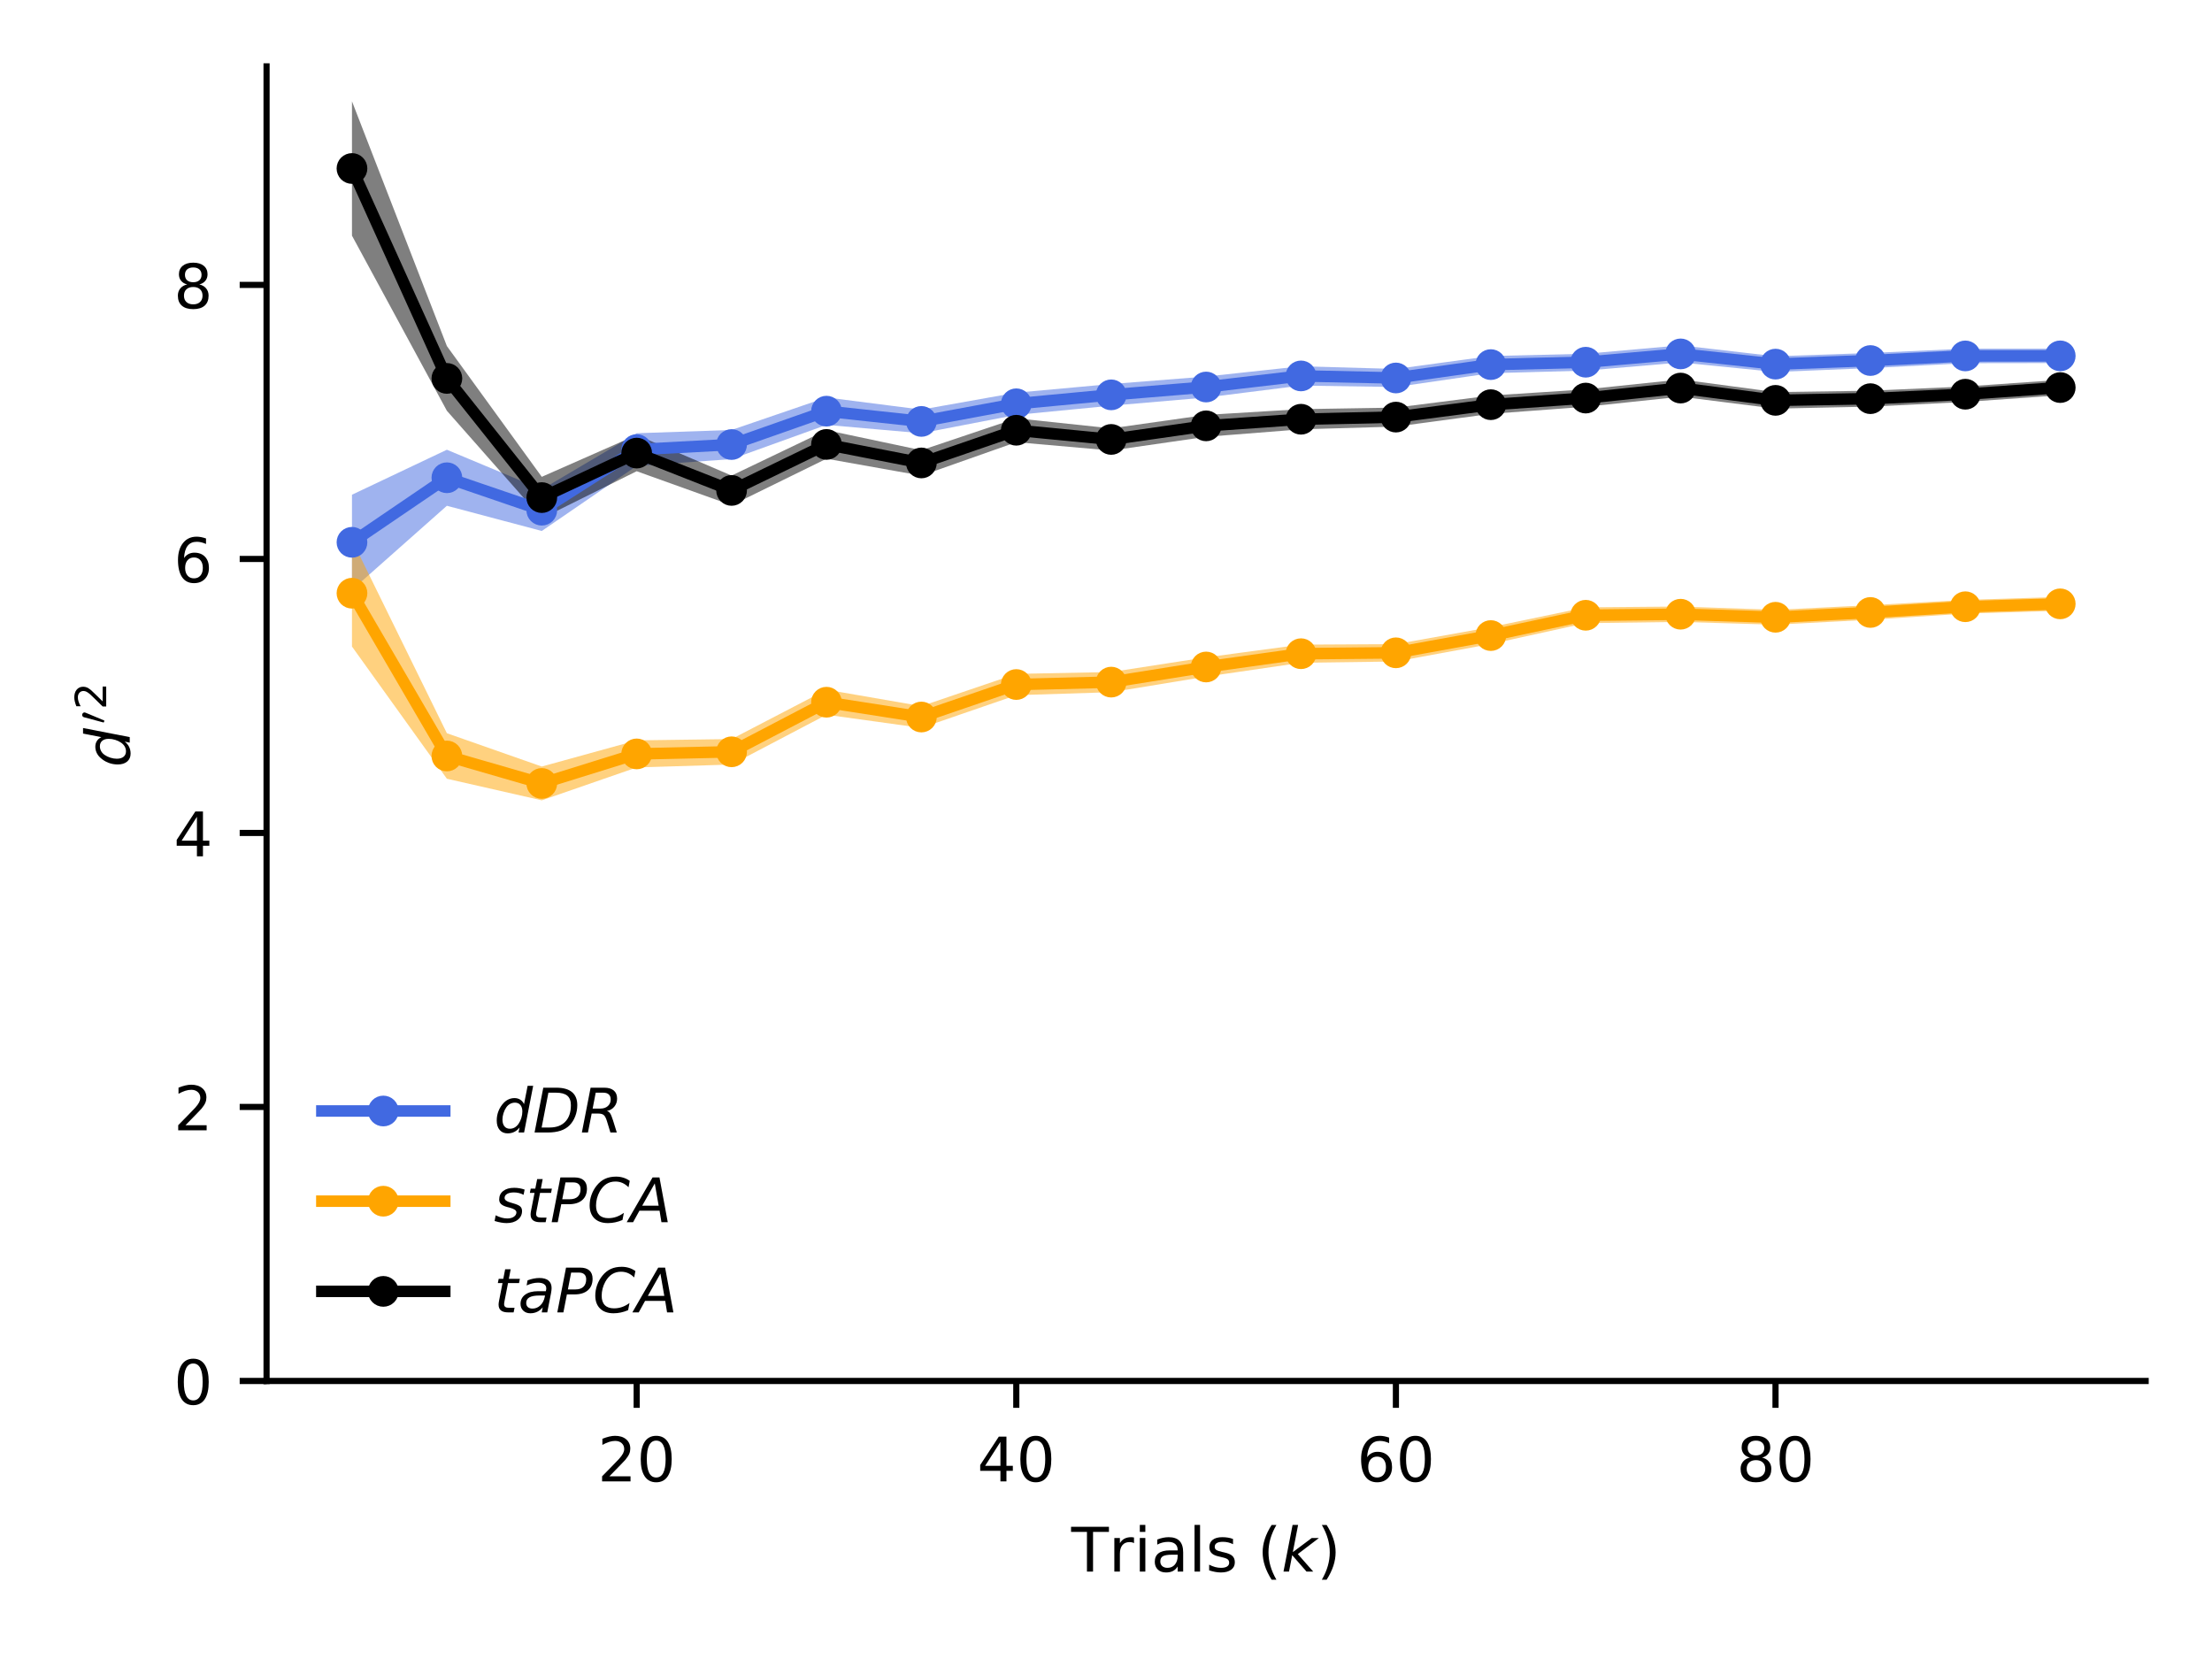 <?xml version="1.0" encoding="utf-8" standalone="no"?>
<!DOCTYPE svg PUBLIC "-//W3C//DTD SVG 1.1//EN"
  "http://www.w3.org/Graphics/SVG/1.1/DTD/svg11.dtd">
<!-- Created with matplotlib (https://matplotlib.org/) -->
<svg height="216pt" version="1.1" viewBox="0 0 288 216" width="288pt" xmlns="http://www.w3.org/2000/svg" xmlns:xlink="http://www.w3.org/1999/xlink">
 <defs>
  <style type="text/css">*{stroke-linecap:butt;stroke-linejoin:round;}</style>
 </defs>
 <g id="figure_1">
  <g id="patch_1">
   <path d="M 0 216 
L 288 216 
L 288 0 
L 0 0 
z
" style="fill:#ffffff;"/>
  </g>
  <g id="axes_1">
   <g id="patch_2">
    <path d="M 34.706 179.8 
L 279.36 179.8 
L 279.36 8.64 
L 34.706 8.64 
z
" style="fill:#ffffff;"/>
   </g>
   <g id="PolyCollection_1">
    <defs>
     <path d="M 45.827 -151.588 
L 45.827 -139.199 
L 58.183 -150.149 
L 70.539 -146.868 
L 82.895 -155.344 
L 95.252 -156.225 
L 107.608 -160.68 
L 119.964 -159.592 
L 132.32 -161.981 
L 144.677 -163.181 
L 157.033 -164.246 
L 169.389 -165.8 
L 181.746 -165.611 
L 194.102 -167.411 
L 206.458 -167.744 
L 218.814 -168.807 
L 231.171 -167.57 
L 243.527 -168.074 
L 255.883 -168.714 
L 268.239 -168.732 
L 268.239 -170.601 
L 268.239 -170.601 
L 255.883 -170.603 
L 243.527 -170.041 
L 231.171 -169.612 
L 218.814 -171.036 
L 206.458 -169.937 
L 194.102 -169.646 
L 181.746 -167.965 
L 169.389 -168.311 
L 157.033 -166.976 
L 144.677 -166.002 
L 132.32 -164.875 
L 119.964 -162.672 
L 107.608 -164.251 
L 95.252 -160.02 
L 82.895 -159.592 
L 70.539 -152.279 
L 58.183 -157.445 
L 45.827 -151.588 
z
" id="m3412462301"/>
    </defs>
    <g clip-path="url(#p0f25625b37)">
     <use style="fill:#4169e1;fill-opacity:0.5;" x="0" xlink:href="#m3412462301" y="216"/>
    </g>
   </g>
   <g id="PolyCollection_2">
    <defs>
     <path d="M 45.827 -145.71 
L 45.827 -131.821 
L 58.183 -114.609 
L 70.539 -111.797 
L 82.895 -116.079 
L 95.252 -116.458 
L 107.608 -122.941 
L 119.964 -121.228 
L 132.32 -125.489 
L 144.677 -125.875 
L 157.033 -127.903 
L 169.389 -129.708 
L 181.746 -129.874 
L 194.102 -132.15 
L 206.458 -134.865 
L 218.814 -135.028 
L 231.171 -134.667 
L 243.527 -135.31 
L 255.883 -136.112 
L 268.239 -136.477 
L 268.239 -138.281 
L 268.239 -138.281 
L 255.883 -137.894 
L 243.527 -137.205 
L 231.171 -136.599 
L 218.814 -137.031 
L 206.458 -136.923 
L 194.102 -134.351 
L 181.746 -132.134 
L 169.389 -132.069 
L 157.033 -130.414 
L 144.677 -128.504 
L 132.32 -128.261 
L 119.964 -124.062 
L 107.608 -126.204 
L 95.252 -119.774 
L 82.895 -119.605 
L 70.539 -116.198 
L 58.183 -120.535 
L 45.827 -145.71 
z
" id="me39e12aa1f"/>
    </defs>
    <g clip-path="url(#p0f25625b37)">
     <use style="fill:#ffa500;fill-opacity:0.5;" x="0" xlink:href="#me39e12aa1f" y="216"/>
    </g>
   </g>
   <g id="PolyCollection_3">
    <defs>
     <path d="M 45.827 -202.809 
L 45.827 -185.317 
L 58.183 -162.518 
L 70.539 -148.509 
L 82.895 -154.648 
L 95.252 -150.215 
L 107.608 -156.274 
L 119.964 -154.071 
L 132.32 -158.428 
L 144.677 -157.343 
L 157.033 -159.128 
L 169.389 -160.102 
L 181.746 -160.458 
L 194.102 -162.118 
L 206.458 -163.039 
L 218.814 -164.35 
L 231.171 -162.797 
L 243.527 -163.058 
L 255.883 -163.666 
L 268.239 -164.538 
L 268.239 -166.542 
L 268.239 -166.542 
L 255.883 -165.68 
L 243.527 -165.13 
L 231.171 -164.95 
L 218.814 -166.597 
L 206.458 -165.302 
L 194.102 -164.504 
L 181.746 -162.931 
L 169.389 -162.728 
L 157.033 -161.982 
L 144.677 -160.231 
L 132.32 -161.538 
L 119.964 -157.381 
L 107.608 -159.998 
L 95.252 -154.082 
L 82.895 -159.365 
L 70.539 -153.918 
L 58.183 -170.945 
L 45.827 -202.809 
z
" id="m3a13a59f37"/>
    </defs>
    <g clip-path="url(#p0f25625b37)">
     <use style="fill-opacity:0.5;" x="0" xlink:href="#m3a13a59f37" y="216"/>
    </g>
   </g>
   <g id="matplotlib.axis_1">
    <g id="xtick_1">
     <g id="line2d_1">
      <defs>
       <path d="M 0 0 
L 0 3.5 
" id="me0946cc958" style="stroke:#000000;stroke-width:0.8;"/>
      </defs>
      <g>
       <use style="stroke:#000000;stroke-width:0.8;" x="82.895" xlink:href="#me0946cc958" y="179.8"/>
      </g>
     </g>
     <g id="text_1">
      <!-- 20 -->
      <g transform="translate(77.805 192.879)scale(0.08 -0.08)">
       <defs>
        <path d="M 19.188 8.297 
L 53.609 8.297 
L 53.609 0 
L 7.328 0 
L 7.328 8.297 
Q 12.938 14.109 22.625 23.891 
Q 32.328 33.688 34.812 36.531 
Q 39.547 41.844 41.422 45.531 
Q 43.312 49.219 43.312 52.781 
Q 43.312 58.594 39.234 62.25 
Q 35.156 65.922 28.609 65.922 
Q 23.969 65.922 18.812 64.312 
Q 13.672 62.703 7.812 59.422 
L 7.812 69.391 
Q 13.766 71.781 18.938 73 
Q 24.125 74.219 28.422 74.219 
Q 39.75 74.219 46.484 68.547 
Q 53.219 62.891 53.219 53.422 
Q 53.219 48.922 51.531 44.891 
Q 49.859 40.875 45.406 35.406 
Q 44.188 33.984 37.641 27.219 
Q 31.109 20.453 19.188 8.297 
z
" id="DejaVuSans-50"/>
        <path d="M 31.781 66.406 
Q 24.172 66.406 20.328 58.906 
Q 16.5 51.422 16.5 36.375 
Q 16.5 21.391 20.328 13.891 
Q 24.172 6.391 31.781 6.391 
Q 39.453 6.391 43.281 13.891 
Q 47.125 21.391 47.125 36.375 
Q 47.125 51.422 43.281 58.906 
Q 39.453 66.406 31.781 66.406 
z
M 31.781 74.219 
Q 44.047 74.219 50.516 64.516 
Q 56.984 54.828 56.984 36.375 
Q 56.984 17.969 50.516 8.266 
Q 44.047 -1.422 31.781 -1.422 
Q 19.531 -1.422 13.062 8.266 
Q 6.594 17.969 6.594 36.375 
Q 6.594 54.828 13.062 64.516 
Q 19.531 74.219 31.781 74.219 
z
" id="DejaVuSans-48"/>
       </defs>
       <use xlink:href="#DejaVuSans-50"/>
       <use x="63.623" xlink:href="#DejaVuSans-48"/>
      </g>
     </g>
    </g>
    <g id="xtick_2">
     <g id="line2d_2">
      <g>
       <use style="stroke:#000000;stroke-width:0.8;" x="132.32" xlink:href="#me0946cc958" y="179.8"/>
      </g>
     </g>
     <g id="text_2">
      <!-- 40 -->
      <g transform="translate(127.23 192.879)scale(0.08 -0.08)">
       <defs>
        <path d="M 37.797 64.312 
L 12.891 25.391 
L 37.797 25.391 
z
M 35.203 72.906 
L 47.609 72.906 
L 47.609 25.391 
L 58.016 25.391 
L 58.016 17.188 
L 47.609 17.188 
L 47.609 0 
L 37.797 0 
L 37.797 17.188 
L 4.891 17.188 
L 4.891 26.703 
z
" id="DejaVuSans-52"/>
       </defs>
       <use xlink:href="#DejaVuSans-52"/>
       <use x="63.623" xlink:href="#DejaVuSans-48"/>
      </g>
     </g>
    </g>
    <g id="xtick_3">
     <g id="line2d_3">
      <g>
       <use style="stroke:#000000;stroke-width:0.8;" x="181.746" xlink:href="#me0946cc958" y="179.8"/>
      </g>
     </g>
     <g id="text_3">
      <!-- 60 -->
      <g transform="translate(176.656 192.879)scale(0.08 -0.08)">
       <defs>
        <path d="M 33.016 40.375 
Q 26.375 40.375 22.484 35.828 
Q 18.609 31.297 18.609 23.391 
Q 18.609 15.531 22.484 10.953 
Q 26.375 6.391 33.016 6.391 
Q 39.656 6.391 43.531 10.953 
Q 47.406 15.531 47.406 23.391 
Q 47.406 31.297 43.531 35.828 
Q 39.656 40.375 33.016 40.375 
z
M 52.594 71.297 
L 52.594 62.312 
Q 48.875 64.062 45.094 64.984 
Q 41.312 65.922 37.594 65.922 
Q 27.828 65.922 22.672 59.328 
Q 17.531 52.734 16.797 39.406 
Q 19.672 43.656 24.016 45.922 
Q 28.375 48.188 33.594 48.188 
Q 44.578 48.188 50.953 41.516 
Q 57.328 34.859 57.328 23.391 
Q 57.328 12.156 50.688 5.359 
Q 44.047 -1.422 33.016 -1.422 
Q 20.359 -1.422 13.672 8.266 
Q 6.984 17.969 6.984 36.375 
Q 6.984 53.656 15.188 63.938 
Q 23.391 74.219 37.203 74.219 
Q 40.922 74.219 44.703 73.484 
Q 48.484 72.75 52.594 71.297 
z
" id="DejaVuSans-54"/>
       </defs>
       <use xlink:href="#DejaVuSans-54"/>
       <use x="63.623" xlink:href="#DejaVuSans-48"/>
      </g>
     </g>
    </g>
    <g id="xtick_4">
     <g id="line2d_4">
      <g>
       <use style="stroke:#000000;stroke-width:0.8;" x="231.171" xlink:href="#me0946cc958" y="179.8"/>
      </g>
     </g>
     <g id="text_4">
      <!-- 80 -->
      <g transform="translate(226.081 192.879)scale(0.08 -0.08)">
       <defs>
        <path d="M 31.781 34.625 
Q 24.75 34.625 20.719 30.859 
Q 16.703 27.094 16.703 20.516 
Q 16.703 13.922 20.719 10.156 
Q 24.75 6.391 31.781 6.391 
Q 38.812 6.391 42.859 10.172 
Q 46.922 13.969 46.922 20.516 
Q 46.922 27.094 42.891 30.859 
Q 38.875 34.625 31.781 34.625 
z
M 21.922 38.812 
Q 15.578 40.375 12.031 44.719 
Q 8.5 49.078 8.5 55.328 
Q 8.5 64.062 14.719 69.141 
Q 20.953 74.219 31.781 74.219 
Q 42.672 74.219 48.875 69.141 
Q 55.078 64.062 55.078 55.328 
Q 55.078 49.078 51.531 44.719 
Q 48 40.375 41.703 38.812 
Q 48.828 37.156 52.797 32.312 
Q 56.781 27.484 56.781 20.516 
Q 56.781 9.906 50.312 4.234 
Q 43.844 -1.422 31.781 -1.422 
Q 19.734 -1.422 13.25 4.234 
Q 6.781 9.906 6.781 20.516 
Q 6.781 27.484 10.781 32.312 
Q 14.797 37.156 21.922 38.812 
z
M 18.312 54.391 
Q 18.312 48.734 21.844 45.562 
Q 25.391 42.391 31.781 42.391 
Q 38.141 42.391 41.719 45.562 
Q 45.312 48.734 45.312 54.391 
Q 45.312 60.062 41.719 63.234 
Q 38.141 66.406 31.781 66.406 
Q 25.391 66.406 21.844 63.234 
Q 18.312 60.062 18.312 54.391 
z
" id="DejaVuSans-56"/>
       </defs>
       <use xlink:href="#DejaVuSans-56"/>
       <use x="63.623" xlink:href="#DejaVuSans-48"/>
      </g>
     </g>
    </g>
    <g id="text_5">
     <!-- Trials ($k$) -->
     <g transform="translate(139.473 204.621)scale(0.08 -0.08)">
      <defs>
       <path d="M -0.297 72.906 
L 61.375 72.906 
L 61.375 64.594 
L 35.5 64.594 
L 35.5 0 
L 25.594 0 
L 25.594 64.594 
L -0.297 64.594 
z
" id="DejaVuSans-84"/>
       <path d="M 41.109 46.297 
Q 39.594 47.172 37.812 47.578 
Q 36.031 48 33.891 48 
Q 26.266 48 22.188 43.047 
Q 18.109 38.094 18.109 28.812 
L 18.109 0 
L 9.078 0 
L 9.078 54.688 
L 18.109 54.688 
L 18.109 46.188 
Q 20.953 51.172 25.484 53.578 
Q 30.031 56 36.531 56 
Q 37.453 56 38.578 55.875 
Q 39.703 55.766 41.062 55.516 
z
" id="DejaVuSans-114"/>
       <path d="M 9.422 54.688 
L 18.406 54.688 
L 18.406 0 
L 9.422 0 
z
M 9.422 75.984 
L 18.406 75.984 
L 18.406 64.594 
L 9.422 64.594 
z
" id="DejaVuSans-105"/>
       <path d="M 34.281 27.484 
Q 23.391 27.484 19.188 25 
Q 14.984 22.516 14.984 16.5 
Q 14.984 11.719 18.141 8.906 
Q 21.297 6.109 26.703 6.109 
Q 34.188 6.109 38.703 11.406 
Q 43.219 16.703 43.219 25.484 
L 43.219 27.484 
z
M 52.203 31.203 
L 52.203 0 
L 43.219 0 
L 43.219 8.297 
Q 40.141 3.328 35.547 0.953 
Q 30.953 -1.422 24.312 -1.422 
Q 15.922 -1.422 10.953 3.297 
Q 6 8.016 6 15.922 
Q 6 25.141 12.172 29.828 
Q 18.359 34.516 30.609 34.516 
L 43.219 34.516 
L 43.219 35.406 
Q 43.219 41.609 39.141 45 
Q 35.062 48.391 27.688 48.391 
Q 23 48.391 18.547 47.266 
Q 14.109 46.141 10.016 43.891 
L 10.016 52.203 
Q 14.938 54.109 19.578 55.047 
Q 24.219 56 28.609 56 
Q 40.484 56 46.344 49.844 
Q 52.203 43.703 52.203 31.203 
z
" id="DejaVuSans-97"/>
       <path d="M 9.422 75.984 
L 18.406 75.984 
L 18.406 0 
L 9.422 0 
z
" id="DejaVuSans-108"/>
       <path d="M 44.281 53.078 
L 44.281 44.578 
Q 40.484 46.531 36.375 47.5 
Q 32.281 48.484 27.875 48.484 
Q 21.188 48.484 17.844 46.438 
Q 14.5 44.391 14.5 40.281 
Q 14.5 37.156 16.891 35.375 
Q 19.281 33.594 26.516 31.984 
L 29.594 31.297 
Q 39.156 29.25 43.188 25.516 
Q 47.219 21.781 47.219 15.094 
Q 47.219 7.469 41.188 3.016 
Q 35.156 -1.422 24.609 -1.422 
Q 20.219 -1.422 15.453 -0.562 
Q 10.688 0.297 5.422 2 
L 5.422 11.281 
Q 10.406 8.688 15.234 7.391 
Q 20.062 6.109 24.812 6.109 
Q 31.156 6.109 34.562 8.281 
Q 37.984 10.453 37.984 14.406 
Q 37.984 18.062 35.516 20.016 
Q 33.062 21.969 24.703 23.781 
L 21.578 24.516 
Q 13.234 26.266 9.516 29.906 
Q 5.812 33.547 5.812 39.891 
Q 5.812 47.609 11.281 51.797 
Q 16.75 56 26.812 56 
Q 31.781 56 36.172 55.266 
Q 40.578 54.547 44.281 53.078 
z
" id="DejaVuSans-115"/>
       <path id="DejaVuSans-32"/>
       <path d="M 31 75.875 
Q 24.469 64.656 21.281 53.656 
Q 18.109 42.672 18.109 31.391 
Q 18.109 20.125 21.312 9.062 
Q 24.516 -2 31 -13.188 
L 23.188 -13.188 
Q 15.875 -1.703 12.234 9.375 
Q 8.594 20.453 8.594 31.391 
Q 8.594 42.281 12.203 53.312 
Q 15.828 64.359 23.188 75.875 
z
" id="DejaVuSans-40"/>
       <path d="M 18.312 75.984 
L 27.297 75.984 
L 18.703 31.688 
L 49.516 54.688 
L 61.188 54.688 
L 26.812 28.516 
L 51.906 0 
L 41.016 0 
L 17.672 26.703 
L 12.5 0 
L 3.516 0 
z
" id="DejaVuSans-Oblique-107"/>
       <path d="M 8.016 75.875 
L 15.828 75.875 
Q 23.141 64.359 26.781 53.312 
Q 30.422 42.281 30.422 31.391 
Q 30.422 20.453 26.781 9.375 
Q 23.141 -1.703 15.828 -13.188 
L 8.016 -13.188 
Q 14.5 -2 17.703 9.062 
Q 20.906 20.125 20.906 31.391 
Q 20.906 42.672 17.703 53.656 
Q 14.5 64.656 8.016 75.875 
z
" id="DejaVuSans-41"/>
      </defs>
      <use transform="translate(0 0.016)" xlink:href="#DejaVuSans-84"/>
      <use transform="translate(61.084 0.016)" xlink:href="#DejaVuSans-114"/>
      <use transform="translate(102.197 0.016)" xlink:href="#DejaVuSans-105"/>
      <use transform="translate(129.98 0.016)" xlink:href="#DejaVuSans-97"/>
      <use transform="translate(191.26 0.016)" xlink:href="#DejaVuSans-108"/>
      <use transform="translate(219.043 0.016)" xlink:href="#DejaVuSans-115"/>
      <use transform="translate(271.143 0.016)" xlink:href="#DejaVuSans-32"/>
      <use transform="translate(302.93 0.016)" xlink:href="#DejaVuSans-40"/>
      <use transform="translate(341.943 0.016)" xlink:href="#DejaVuSans-Oblique-107"/>
      <use transform="translate(399.854 0.016)" xlink:href="#DejaVuSans-41"/>
     </g>
    </g>
   </g>
   <g id="matplotlib.axis_2">
    <g id="ytick_1">
     <g id="line2d_5">
      <defs>
       <path d="M 0 0 
L -3.5 0 
" id="mdfe12bed20" style="stroke:#000000;stroke-width:0.8;"/>
      </defs>
      <g>
       <use style="stroke:#000000;stroke-width:0.8;" x="34.706" xlink:href="#mdfe12bed20" y="179.8"/>
      </g>
     </g>
     <g id="text_6">
      <!-- 0 -->
      <g transform="translate(22.616 182.839)scale(0.08 -0.08)">
       <use xlink:href="#DejaVuSans-48"/>
      </g>
     </g>
    </g>
    <g id="ytick_2">
     <g id="line2d_6">
      <g>
       <use style="stroke:#000000;stroke-width:0.8;" x="34.706" xlink:href="#mdfe12bed20" y="144.124"/>
      </g>
     </g>
     <g id="text_7">
      <!-- 2 -->
      <g transform="translate(22.616 147.164)scale(0.08 -0.08)">
       <use xlink:href="#DejaVuSans-50"/>
      </g>
     </g>
    </g>
    <g id="ytick_3">
     <g id="line2d_7">
      <g>
       <use style="stroke:#000000;stroke-width:0.8;" x="34.706" xlink:href="#mdfe12bed20" y="108.449"/>
      </g>
     </g>
     <g id="text_8">
      <!-- 4 -->
      <g transform="translate(22.616 111.488)scale(0.08 -0.08)">
       <use xlink:href="#DejaVuSans-52"/>
      </g>
     </g>
    </g>
    <g id="ytick_4">
     <g id="line2d_8">
      <g>
       <use style="stroke:#000000;stroke-width:0.8;" x="34.706" xlink:href="#mdfe12bed20" y="72.773"/>
      </g>
     </g>
     <g id="text_9">
      <!-- 6 -->
      <g transform="translate(22.616 75.812)scale(0.08 -0.08)">
       <use xlink:href="#DejaVuSans-54"/>
      </g>
     </g>
    </g>
    <g id="ytick_5">
     <g id="line2d_9">
      <g>
       <use style="stroke:#000000;stroke-width:0.8;" x="34.706" xlink:href="#mdfe12bed20" y="37.097"/>
      </g>
     </g>
     <g id="text_10">
      <!-- 8 -->
      <g transform="translate(22.616 40.136)scale(0.08 -0.08)">
       <use xlink:href="#DejaVuSans-56"/>
      </g>
     </g>
    </g>
    <g id="text_11">
     <!-- $d'^2$ -->
     <g transform="translate(16.952 99.9)rotate(-90)scale(0.08 -0.08)">
      <defs>
       <path d="M 41.797 8.203 
Q 38.188 3.469 33.25 1.016 
Q 28.328 -1.422 22.312 -1.422 
Q 14.109 -1.422 9.344 4.172 
Q 4.594 9.766 4.594 19.484 
Q 4.594 27.594 7.469 34.938 
Q 10.359 42.281 15.828 48.094 
Q 19.438 51.953 23.969 53.969 
Q 28.516 56 33.5 56 
Q 38.766 56 42.797 53.453 
Q 46.828 50.922 49.031 46.188 
L 54.891 75.984 
L 63.922 75.984 
L 49.125 0 
L 40.094 0 
z
M 13.922 21.094 
Q 13.922 14.016 17.109 10.062 
Q 20.312 6.109 25.984 6.109 
Q 30.172 6.109 33.766 8.125 
Q 37.359 10.156 40.094 14.109 
Q 42.969 18.219 44.625 23.578 
Q 46.297 28.953 46.297 34.188 
Q 46.297 40.969 43.094 44.766 
Q 39.891 48.578 34.281 48.578 
Q 30.031 48.578 26.359 46.578 
Q 22.703 44.578 20.125 40.828 
Q 17.281 36.766 15.594 31.391 
Q 13.922 26.031 13.922 21.094 
z
" id="DejaVuSans-Oblique-100"/>
       <path d="M 3.516 5.422 
Q 2.875 5.609 2.875 6.391 
L 15.094 51.812 
Q 15.672 53.656 17.078 54.781 
Q 18.5 55.906 20.312 55.906 
Q 22.656 55.906 24.438 54.359 
Q 26.219 52.828 26.219 50.484 
Q 26.219 49.469 25.688 48.188 
L 7.625 4.984 
Q 7.281 4.297 6.688 4.297 
Q 6.156 4.297 5 4.781 
Q 3.859 5.281 3.516 5.422 
z
" id="Cmsy10-48"/>
      </defs>
      <use transform="translate(0 0.766)" xlink:href="#DejaVuSans-Oblique-100"/>
      <use transform="translate(70.924 39.047)scale(0.7)" xlink:href="#Cmsy10-48"/>
      <use transform="translate(93.859 39.047)scale(0.7)" xlink:href="#DejaVuSans-50"/>
     </g>
    </g>
   </g>
   <g id="line2d_10">
    <path clip-path="url(#p0f25625b37)" d="M 45.827 70.607 
L 58.183 62.203 
L 70.539 66.426 
L 82.895 58.532 
L 95.252 57.878 
L 107.608 53.534 
L 119.964 54.868 
L 132.32 52.572 
L 144.677 51.409 
L 157.033 50.389 
L 169.389 48.945 
L 181.746 49.212 
L 194.102 47.472 
L 206.458 47.16 
L 218.814 46.079 
L 231.171 47.409 
L 243.527 46.942 
L 255.883 46.341 
L 268.239 46.334 
" style="fill:none;stroke:#4169e1;stroke-linecap:square;stroke-width:1.5;"/>
    <defs>
     <path d="M 0 1.5 
C 0.398 1.5 0.779 1.342 1.061 1.061 
C 1.342 0.779 1.5 0.398 1.5 0 
C 1.5 -0.398 1.342 -0.779 1.061 -1.061 
C 0.779 -1.342 0.398 -1.5 0 -1.5 
C -0.398 -1.5 -0.779 -1.342 -1.061 -1.061 
C -1.342 -0.779 -1.5 -0.398 -1.5 0 
C -1.5 0.398 -1.342 0.779 -1.061 1.061 
C -0.779 1.342 -0.398 1.5 0 1.5 
z
" id="m77a1adf559" style="stroke:#4169e1;"/>
    </defs>
    <g clip-path="url(#p0f25625b37)">
     <use style="fill:#4169e1;stroke:#4169e1;" x="45.827" xlink:href="#m77a1adf559" y="70.607"/>
     <use style="fill:#4169e1;stroke:#4169e1;" x="58.183" xlink:href="#m77a1adf559" y="62.203"/>
     <use style="fill:#4169e1;stroke:#4169e1;" x="70.539" xlink:href="#m77a1adf559" y="66.426"/>
     <use style="fill:#4169e1;stroke:#4169e1;" x="82.895" xlink:href="#m77a1adf559" y="58.532"/>
     <use style="fill:#4169e1;stroke:#4169e1;" x="95.252" xlink:href="#m77a1adf559" y="57.878"/>
     <use style="fill:#4169e1;stroke:#4169e1;" x="107.608" xlink:href="#m77a1adf559" y="53.534"/>
     <use style="fill:#4169e1;stroke:#4169e1;" x="119.964" xlink:href="#m77a1adf559" y="54.868"/>
     <use style="fill:#4169e1;stroke:#4169e1;" x="132.32" xlink:href="#m77a1adf559" y="52.572"/>
     <use style="fill:#4169e1;stroke:#4169e1;" x="144.677" xlink:href="#m77a1adf559" y="51.409"/>
     <use style="fill:#4169e1;stroke:#4169e1;" x="157.033" xlink:href="#m77a1adf559" y="50.389"/>
     <use style="fill:#4169e1;stroke:#4169e1;" x="169.389" xlink:href="#m77a1adf559" y="48.945"/>
     <use style="fill:#4169e1;stroke:#4169e1;" x="181.746" xlink:href="#m77a1adf559" y="49.212"/>
     <use style="fill:#4169e1;stroke:#4169e1;" x="194.102" xlink:href="#m77a1adf559" y="47.472"/>
     <use style="fill:#4169e1;stroke:#4169e1;" x="206.458" xlink:href="#m77a1adf559" y="47.16"/>
     <use style="fill:#4169e1;stroke:#4169e1;" x="218.814" xlink:href="#m77a1adf559" y="46.079"/>
     <use style="fill:#4169e1;stroke:#4169e1;" x="231.171" xlink:href="#m77a1adf559" y="47.409"/>
     <use style="fill:#4169e1;stroke:#4169e1;" x="243.527" xlink:href="#m77a1adf559" y="46.942"/>
     <use style="fill:#4169e1;stroke:#4169e1;" x="255.883" xlink:href="#m77a1adf559" y="46.341"/>
     <use style="fill:#4169e1;stroke:#4169e1;" x="268.239" xlink:href="#m77a1adf559" y="46.334"/>
    </g>
   </g>
   <g id="line2d_11">
    <path clip-path="url(#p0f25625b37)" d="M 45.827 77.235 
L 58.183 98.428 
L 70.539 102.003 
L 82.895 98.158 
L 95.252 97.884 
L 107.608 91.428 
L 119.964 93.355 
L 132.32 89.125 
L 144.677 88.811 
L 157.033 86.842 
L 169.389 85.112 
L 181.746 84.996 
L 194.102 82.75 
L 206.458 80.106 
L 218.814 79.97 
L 231.171 80.367 
L 243.527 79.742 
L 255.883 78.997 
L 268.239 78.621 
" style="fill:none;stroke:#ffa500;stroke-linecap:square;stroke-width:1.5;"/>
    <defs>
     <path d="M 0 1.5 
C 0.398 1.5 0.779 1.342 1.061 1.061 
C 1.342 0.779 1.5 0.398 1.5 0 
C 1.5 -0.398 1.342 -0.779 1.061 -1.061 
C 0.779 -1.342 0.398 -1.5 0 -1.5 
C -0.398 -1.5 -0.779 -1.342 -1.061 -1.061 
C -1.342 -0.779 -1.5 -0.398 -1.5 0 
C -1.5 0.398 -1.342 0.779 -1.061 1.061 
C -0.779 1.342 -0.398 1.5 0 1.5 
z
" id="m9139e7e274" style="stroke:#ffa500;"/>
    </defs>
    <g clip-path="url(#p0f25625b37)">
     <use style="fill:#ffa500;stroke:#ffa500;" x="45.827" xlink:href="#m9139e7e274" y="77.235"/>
     <use style="fill:#ffa500;stroke:#ffa500;" x="58.183" xlink:href="#m9139e7e274" y="98.428"/>
     <use style="fill:#ffa500;stroke:#ffa500;" x="70.539" xlink:href="#m9139e7e274" y="102.003"/>
     <use style="fill:#ffa500;stroke:#ffa500;" x="82.895" xlink:href="#m9139e7e274" y="98.158"/>
     <use style="fill:#ffa500;stroke:#ffa500;" x="95.252" xlink:href="#m9139e7e274" y="97.884"/>
     <use style="fill:#ffa500;stroke:#ffa500;" x="107.608" xlink:href="#m9139e7e274" y="91.428"/>
     <use style="fill:#ffa500;stroke:#ffa500;" x="119.964" xlink:href="#m9139e7e274" y="93.355"/>
     <use style="fill:#ffa500;stroke:#ffa500;" x="132.32" xlink:href="#m9139e7e274" y="89.125"/>
     <use style="fill:#ffa500;stroke:#ffa500;" x="144.677" xlink:href="#m9139e7e274" y="88.811"/>
     <use style="fill:#ffa500;stroke:#ffa500;" x="157.033" xlink:href="#m9139e7e274" y="86.842"/>
     <use style="fill:#ffa500;stroke:#ffa500;" x="169.389" xlink:href="#m9139e7e274" y="85.112"/>
     <use style="fill:#ffa500;stroke:#ffa500;" x="181.746" xlink:href="#m9139e7e274" y="84.996"/>
     <use style="fill:#ffa500;stroke:#ffa500;" x="194.102" xlink:href="#m9139e7e274" y="82.75"/>
     <use style="fill:#ffa500;stroke:#ffa500;" x="206.458" xlink:href="#m9139e7e274" y="80.106"/>
     <use style="fill:#ffa500;stroke:#ffa500;" x="218.814" xlink:href="#m9139e7e274" y="79.97"/>
     <use style="fill:#ffa500;stroke:#ffa500;" x="231.171" xlink:href="#m9139e7e274" y="80.367"/>
     <use style="fill:#ffa500;stroke:#ffa500;" x="243.527" xlink:href="#m9139e7e274" y="79.742"/>
     <use style="fill:#ffa500;stroke:#ffa500;" x="255.883" xlink:href="#m9139e7e274" y="78.997"/>
     <use style="fill:#ffa500;stroke:#ffa500;" x="268.239" xlink:href="#m9139e7e274" y="78.621"/>
    </g>
   </g>
   <g id="line2d_12">
    <path clip-path="url(#p0f25625b37)" d="M 45.827 21.937 
L 58.183 49.269 
L 70.539 64.786 
L 82.895 58.993 
L 95.252 63.852 
L 107.608 57.864 
L 119.964 60.274 
L 132.32 56.017 
L 144.677 57.213 
L 157.033 55.445 
L 169.389 54.585 
L 181.746 54.305 
L 194.102 52.689 
L 206.458 51.829 
L 218.814 50.526 
L 231.171 52.126 
L 243.527 51.906 
L 255.883 51.327 
L 268.239 50.46 
" style="fill:none;stroke:#000000;stroke-linecap:square;stroke-width:1.5;"/>
    <defs>
     <path d="M 0 1.5 
C 0.398 1.5 0.779 1.342 1.061 1.061 
C 1.342 0.779 1.5 0.398 1.5 0 
C 1.5 -0.398 1.342 -0.779 1.061 -1.061 
C 0.779 -1.342 0.398 -1.5 0 -1.5 
C -0.398 -1.5 -0.779 -1.342 -1.061 -1.061 
C -1.342 -0.779 -1.5 -0.398 -1.5 0 
C -1.5 0.398 -1.342 0.779 -1.061 1.061 
C -0.779 1.342 -0.398 1.5 0 1.5 
z
" id="m3c71cd1e80" style="stroke:#000000;"/>
    </defs>
    <g clip-path="url(#p0f25625b37)">
     <use style="stroke:#000000;" x="45.827" xlink:href="#m3c71cd1e80" y="21.937"/>
     <use style="stroke:#000000;" x="58.183" xlink:href="#m3c71cd1e80" y="49.269"/>
     <use style="stroke:#000000;" x="70.539" xlink:href="#m3c71cd1e80" y="64.786"/>
     <use style="stroke:#000000;" x="82.895" xlink:href="#m3c71cd1e80" y="58.993"/>
     <use style="stroke:#000000;" x="95.252" xlink:href="#m3c71cd1e80" y="63.852"/>
     <use style="stroke:#000000;" x="107.608" xlink:href="#m3c71cd1e80" y="57.864"/>
     <use style="stroke:#000000;" x="119.964" xlink:href="#m3c71cd1e80" y="60.274"/>
     <use style="stroke:#000000;" x="132.32" xlink:href="#m3c71cd1e80" y="56.017"/>
     <use style="stroke:#000000;" x="144.677" xlink:href="#m3c71cd1e80" y="57.213"/>
     <use style="stroke:#000000;" x="157.033" xlink:href="#m3c71cd1e80" y="55.445"/>
     <use style="stroke:#000000;" x="169.389" xlink:href="#m3c71cd1e80" y="54.585"/>
     <use style="stroke:#000000;" x="181.746" xlink:href="#m3c71cd1e80" y="54.305"/>
     <use style="stroke:#000000;" x="194.102" xlink:href="#m3c71cd1e80" y="52.689"/>
     <use style="stroke:#000000;" x="206.458" xlink:href="#m3c71cd1e80" y="51.829"/>
     <use style="stroke:#000000;" x="218.814" xlink:href="#m3c71cd1e80" y="50.526"/>
     <use style="stroke:#000000;" x="231.171" xlink:href="#m3c71cd1e80" y="52.126"/>
     <use style="stroke:#000000;" x="243.527" xlink:href="#m3c71cd1e80" y="51.906"/>
     <use style="stroke:#000000;" x="255.883" xlink:href="#m3c71cd1e80" y="51.327"/>
     <use style="stroke:#000000;" x="268.239" xlink:href="#m3c71cd1e80" y="50.46"/>
    </g>
   </g>
   <g id="patch_3">
    <path d="M 34.706 179.8 
L 34.706 8.64 
" style="fill:none;stroke:#000000;stroke-linecap:square;stroke-linejoin:miter;stroke-width:0.8;"/>
   </g>
   <g id="patch_4">
    <path d="M 34.706 179.8 
L 279.36 179.8 
" style="fill:none;stroke:#000000;stroke-linecap:square;stroke-linejoin:miter;stroke-width:0.8;"/>
   </g>
   <g id="legend_1">
    <g id="line2d_13">
     <path d="M 41.906 144.651 
L 57.906 144.651 
" style="fill:none;stroke:#4169e1;stroke-linecap:square;stroke-width:1.5;"/>
    </g>
    <g id="line2d_14">
     <g>
      <use style="fill:#4169e1;stroke:#4169e1;" x="49.906" xlink:href="#m77a1adf559" y="144.651"/>
     </g>
    </g>
    <g id="text_12">
     <!-- $dDR$ -->
     <g transform="translate(64.306 147.451)scale(0.08 -0.08)">
      <defs>
       <path d="M 16.891 72.906 
L 38.094 72.906 
Q 54.984 72.906 63.594 65.75 
Q 72.219 58.594 72.219 44.484 
Q 72.219 35.156 68.938 26.531 
Q 65.672 17.922 59.906 12.016 
Q 54.109 5.953 45.172 2.969 
Q 36.234 0 24.031 0 
L 2.688 0 
z
M 25.203 64.797 
L 14.203 8.109 
L 27.094 8.109 
Q 43.656 8.109 52.734 17.625 
Q 61.812 27.156 61.812 44.484 
Q 61.812 54.984 55.953 59.891 
Q 50.094 64.797 37.594 64.797 
z
" id="DejaVuSans-Oblique-68"/>
       <path d="M 25.203 64.797 
L 20.219 38.922 
L 32.906 38.922 
Q 40.375 38.922 44.984 43.047 
Q 49.609 47.172 49.609 53.812 
Q 49.609 59.125 46.5 61.953 
Q 43.406 64.797 37.594 64.797 
z
M 43.312 35.016 
Q 46.438 34.281 48.516 31.391 
Q 50.594 28.516 53.328 19.922 
L 59.516 0 
L 49.125 0 
L 43.406 18.703 
Q 41.219 25.922 38.328 28.359 
Q 35.453 30.812 29.5 30.812 
L 18.609 30.812 
L 12.594 0 
L 2.688 0 
L 16.891 72.906 
L 39.109 72.906 
Q 49.219 72.906 54.609 68.328 
Q 60.016 63.766 60.016 55.172 
Q 60.016 47.562 55.422 41.984 
Q 50.828 36.422 43.312 35.016 
z
" id="DejaVuSans-Oblique-82"/>
      </defs>
      <use transform="translate(0 0.016)" xlink:href="#DejaVuSans-Oblique-100"/>
      <use transform="translate(63.477 0.016)" xlink:href="#DejaVuSans-Oblique-68"/>
      <use transform="translate(140.479 0.016)" xlink:href="#DejaVuSans-Oblique-82"/>
     </g>
    </g>
    <g id="line2d_15">
     <path d="M 41.906 156.394 
L 57.906 156.394 
" style="fill:none;stroke:#ffa500;stroke-linecap:square;stroke-width:1.5;"/>
    </g>
    <g id="line2d_16">
     <g>
      <use style="fill:#ffa500;stroke:#ffa500;" x="49.906" xlink:href="#m9139e7e274" y="156.394"/>
     </g>
    </g>
    <g id="text_13">
     <!-- $stPCA$ -->
     <g transform="translate(64.306 159.194)scale(0.08 -0.08)">
      <defs>
       <path d="M 50 53.078 
L 48.297 44.578 
Q 44.734 46.531 40.766 47.5 
Q 36.812 48.484 32.625 48.484 
Q 25.531 48.484 21.453 46.062 
Q 17.391 43.656 17.391 39.5 
Q 17.391 34.672 26.859 32.078 
Q 27.594 31.891 27.938 31.781 
L 30.812 30.906 
Q 39.797 28.422 42.797 25.688 
Q 45.797 22.953 45.797 18.219 
Q 45.797 9.516 38.891 4.047 
Q 31.984 -1.422 20.797 -1.422 
Q 16.453 -1.422 11.672 -0.578 
Q 6.891 0.25 1.125 2 
L 2.875 11.281 
Q 7.812 8.734 12.594 7.422 
Q 17.391 6.109 21.781 6.109 
Q 28.375 6.109 32.5 8.938 
Q 36.625 11.766 36.625 16.109 
Q 36.625 20.797 25.781 23.688 
L 24.859 23.922 
L 21.781 24.703 
Q 14.938 26.516 11.766 29.469 
Q 8.594 32.422 8.594 37.016 
Q 8.594 45.75 15.156 50.875 
Q 21.734 56 33.016 56 
Q 37.453 56 41.672 55.266 
Q 45.906 54.547 50 53.078 
z
" id="DejaVuSans-Oblique-115"/>
       <path d="M 42.281 54.688 
L 40.922 47.703 
L 23 47.703 
L 17.188 18.016 
Q 16.891 16.359 16.75 15.234 
Q 16.609 14.109 16.609 13.484 
Q 16.609 10.359 18.484 8.938 
Q 20.359 7.516 24.516 7.516 
L 33.594 7.516 
L 32.078 0 
L 23.484 0 
Q 15.484 0 11.547 3.125 
Q 7.625 6.25 7.625 12.594 
Q 7.625 13.719 7.766 15.062 
Q 7.906 16.406 8.203 18.016 
L 14.016 47.703 
L 6.391 47.703 
L 7.812 54.688 
L 15.281 54.688 
L 18.312 70.219 
L 27.297 70.219 
L 24.312 54.688 
z
" id="DejaVuSans-Oblique-116"/>
       <path d="M 16.891 72.906 
L 39.703 72.906 
Q 49.656 72.906 54.875 68.266 
Q 60.109 63.625 60.109 54.688 
Q 60.109 42.672 52.391 35.984 
Q 44.672 29.297 30.719 29.297 
L 18.312 29.297 
L 12.594 0 
L 2.688 0 
z
M 25.203 64.797 
L 19.922 37.406 
L 32.328 37.406 
Q 40.719 37.406 45.203 41.703 
Q 49.703 46 49.703 54 
Q 49.703 59.125 46.656 61.953 
Q 43.609 64.797 38.094 64.797 
z
" id="DejaVuSans-Oblique-80"/>
       <path d="M 69.484 67.281 
L 67.484 56.891 
Q 62.797 61.625 57.547 63.922 
Q 52.297 66.219 46.188 66.219 
Q 37.844 66.219 31.516 62.203 
Q 25.203 58.203 20.609 50 
Q 17.672 44.734 16.125 38.844 
Q 14.594 32.953 14.594 27 
Q 14.594 17.047 19.75 11.812 
Q 24.906 6.594 34.719 6.594 
Q 41.5 6.594 47.75 8.766 
Q 54 10.938 59.906 15.281 
L 57.625 3.609 
Q 51.812 1.125 45.875 -0.141 
Q 39.938 -1.422 33.984 -1.422 
Q 19.969 -1.422 12.078 6.188 
Q 4.203 13.812 4.203 27.391 
Q 4.203 36.078 7.203 44.469 
Q 10.203 52.875 15.828 59.812 
Q 21.781 67.188 29.422 70.703 
Q 37.062 74.219 47.219 74.219 
Q 53.469 74.219 59.062 72.484 
Q 64.656 70.75 69.484 67.281 
z
" id="DejaVuSans-Oblique-67"/>
       <path d="M 36.812 72.906 
L 48 72.906 
L 61.531 0 
L 51.219 0 
L 48.188 18.703 
L 15.375 18.703 
L 5.078 0 
L -5.328 0 
z
M 40.375 63.188 
L 19.922 26.906 
L 46.688 26.906 
z
" id="DejaVuSans-Oblique-65"/>
      </defs>
      <use transform="translate(0 0.781)" xlink:href="#DejaVuSans-Oblique-115"/>
      <use transform="translate(52.1 0.781)" xlink:href="#DejaVuSans-Oblique-116"/>
      <use transform="translate(91.309 0.781)" xlink:href="#DejaVuSans-Oblique-80"/>
      <use transform="translate(151.611 0.781)" xlink:href="#DejaVuSans-Oblique-67"/>
      <use transform="translate(221.436 0.781)" xlink:href="#DejaVuSans-Oblique-65"/>
     </g>
    </g>
    <g id="line2d_17">
     <path d="M 41.906 168.136 
L 57.906 168.136 
" style="fill:none;stroke:#000000;stroke-linecap:square;stroke-width:1.5;"/>
    </g>
    <g id="line2d_18">
     <g>
      <use style="stroke:#000000;" x="49.906" xlink:href="#m3c71cd1e80" y="168.136"/>
     </g>
    </g>
    <g id="text_14">
     <!-- $taPCA$ -->
     <g transform="translate(64.306 170.936)scale(0.08 -0.08)">
      <defs>
       <path d="M 53.719 31.203 
L 47.609 0 
L 38.625 0 
L 40.281 8.297 
Q 36.328 3.422 31.266 1 
Q 26.219 -1.422 20.016 -1.422 
Q 13.031 -1.422 8.562 2.844 
Q 4.109 7.125 4.109 13.812 
Q 4.109 23.391 11.75 28.953 
Q 19.391 34.516 32.812 34.516 
L 45.312 34.516 
L 45.797 36.922 
Q 45.906 37.312 45.953 37.766 
Q 46 38.234 46 39.203 
Q 46 43.562 42.453 45.969 
Q 38.922 48.391 32.516 48.391 
Q 28.125 48.391 23.5 47.266 
Q 18.891 46.141 14.016 43.891 
L 15.578 52.203 
Q 20.656 54.109 25.516 55.047 
Q 30.375 56 34.906 56 
Q 44.578 56 49.625 51.797 
Q 54.688 47.609 54.688 39.594 
Q 54.688 37.984 54.438 35.812 
Q 54.203 33.641 53.719 31.203 
z
M 44 27.484 
L 35.016 27.484 
Q 23.969 27.484 18.672 24.531 
Q 13.375 21.578 13.375 15.375 
Q 13.375 11.078 16.078 8.641 
Q 18.797 6.203 23.578 6.203 
Q 30.906 6.203 36.375 11.453 
Q 41.844 16.703 43.609 25.484 
z
" id="DejaVuSans-Oblique-97"/>
      </defs>
      <use transform="translate(0 0.781)" xlink:href="#DejaVuSans-Oblique-116"/>
      <use transform="translate(39.209 0.781)" xlink:href="#DejaVuSans-Oblique-97"/>
      <use transform="translate(100.488 0.781)" xlink:href="#DejaVuSans-Oblique-80"/>
      <use transform="translate(160.791 0.781)" xlink:href="#DejaVuSans-Oblique-67"/>
      <use transform="translate(230.615 0.781)" xlink:href="#DejaVuSans-Oblique-65"/>
     </g>
    </g>
   </g>
  </g>
 </g>
 <defs>
  <clipPath id="p0f25625b37">
   <rect height="171.16" width="244.654" x="34.706" y="8.64"/>
  </clipPath>
 </defs>
</svg>

